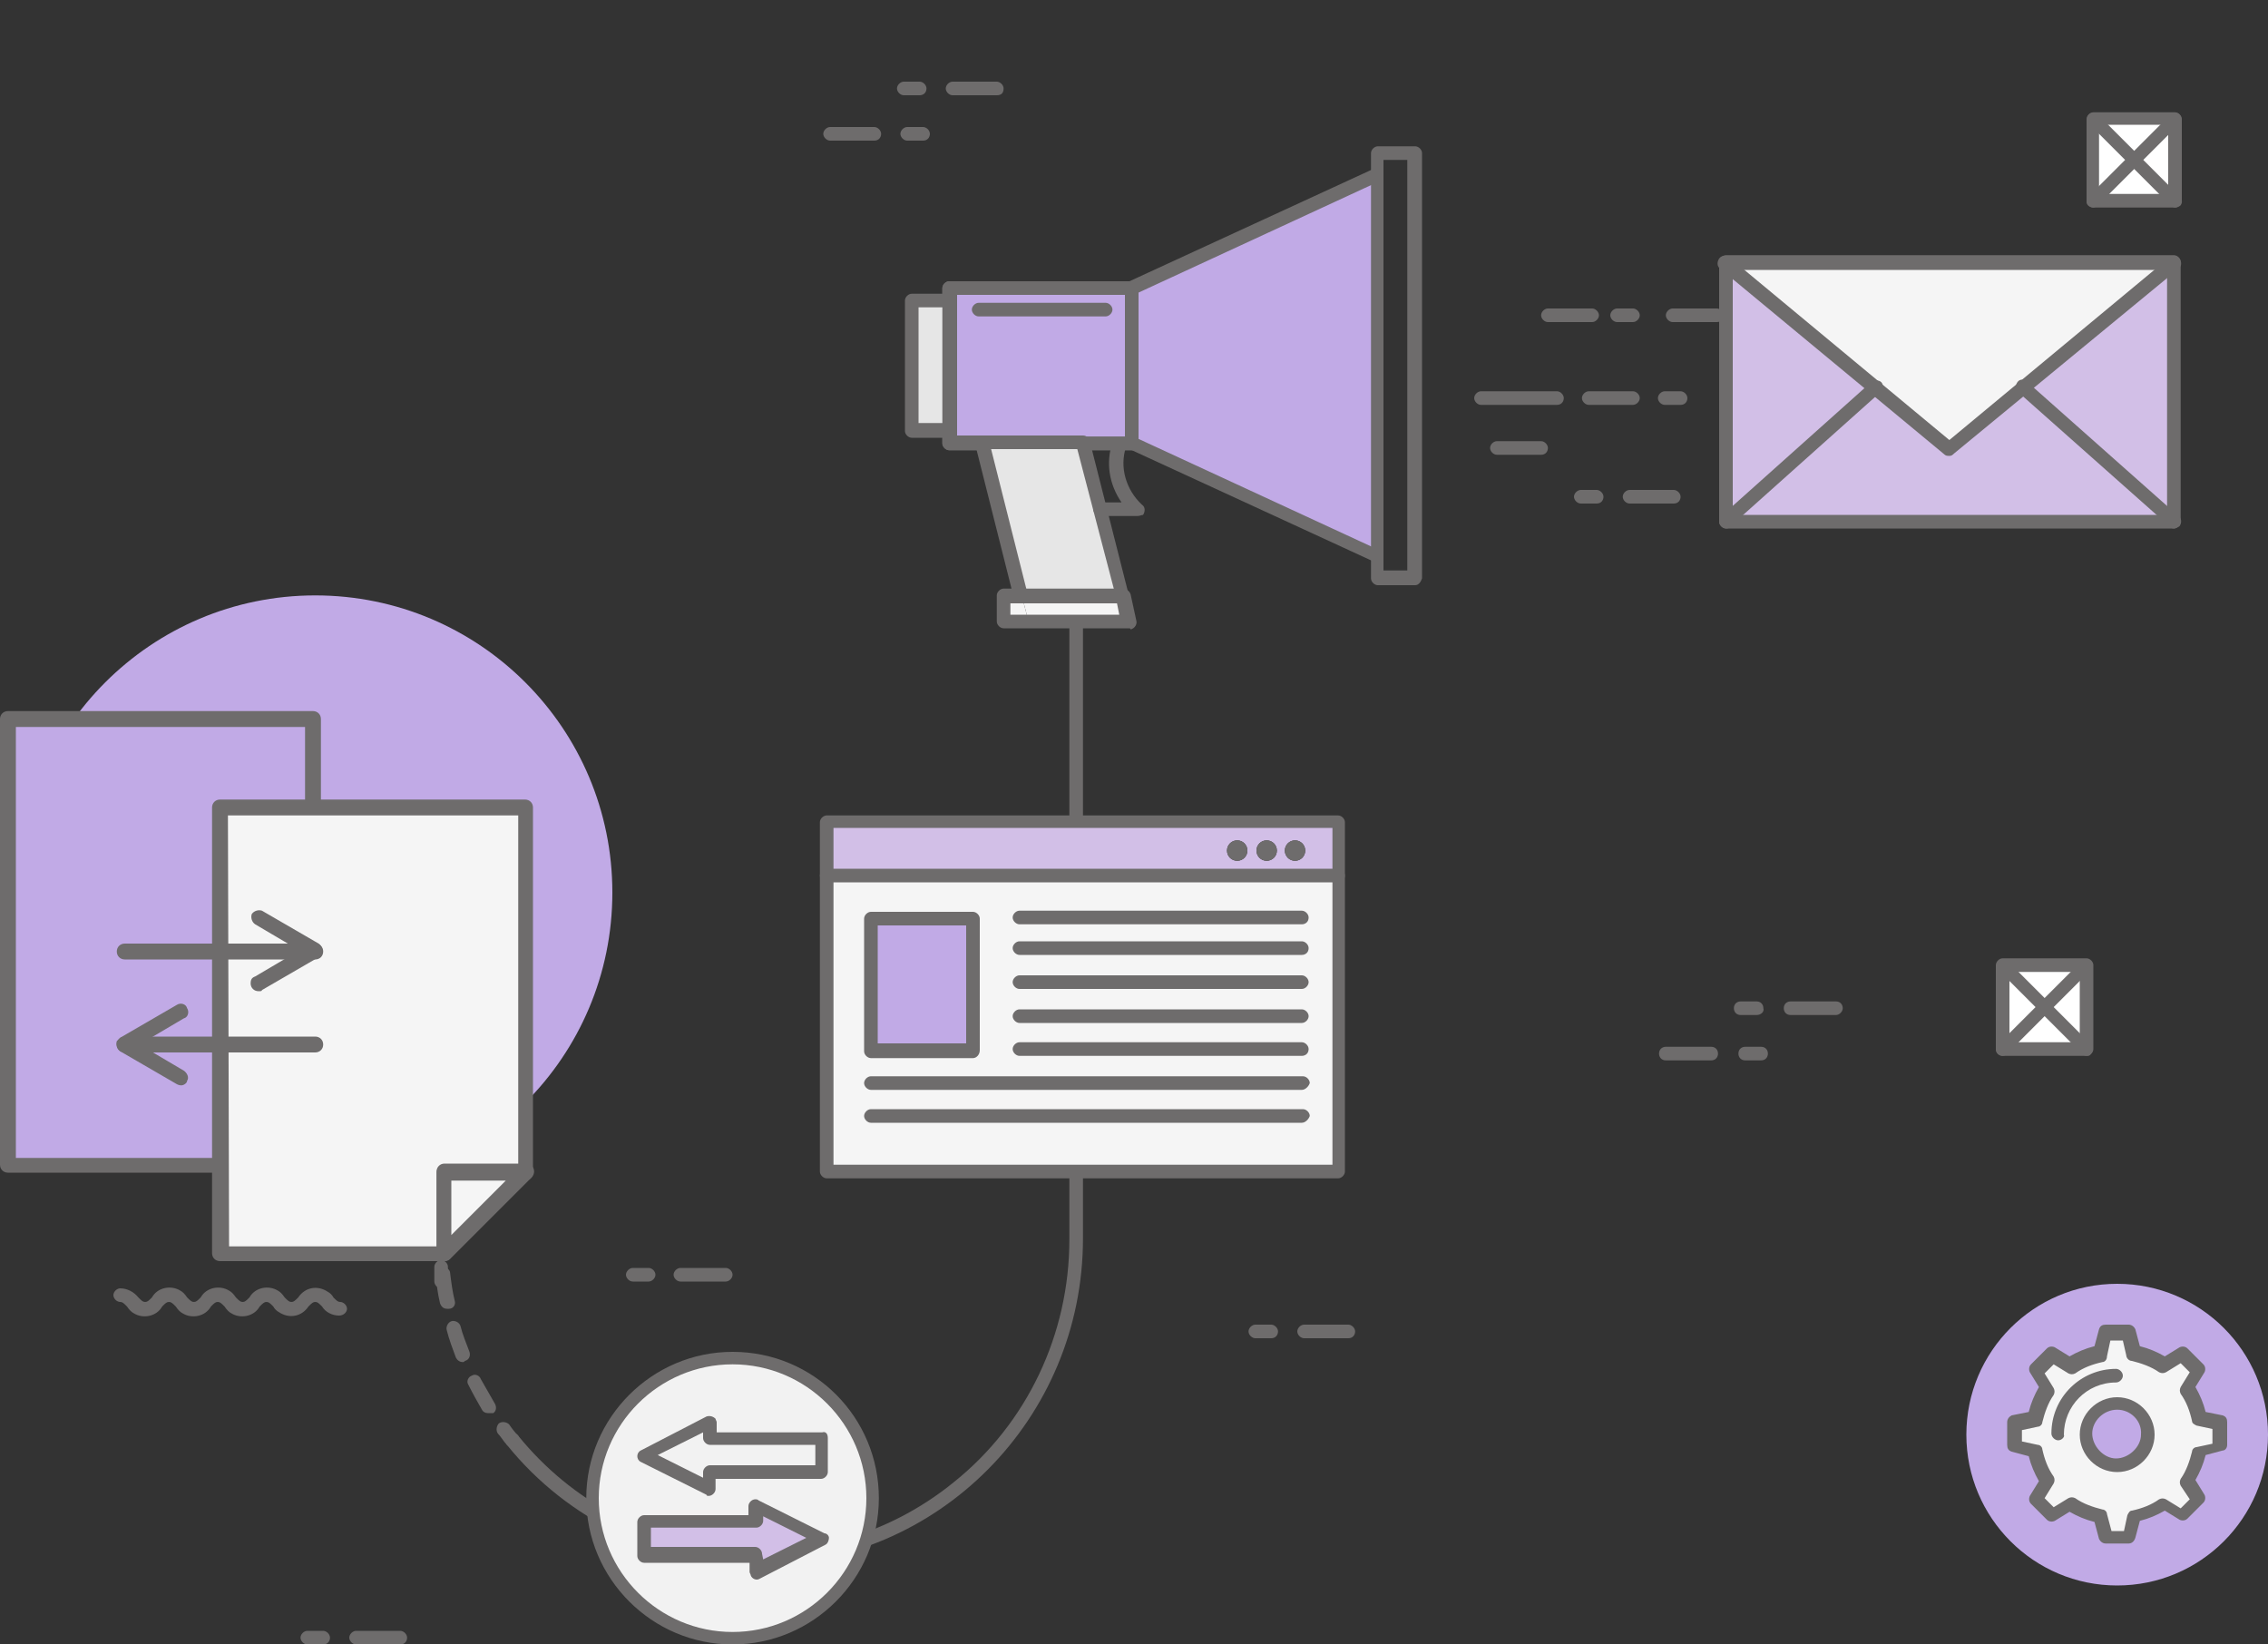 <?xml version="1.0" encoding="utf-8"?>
<!-- Generator: Adobe Illustrator 21.0.0, SVG Export Plug-In . SVG Version: 6.00 Build 0)  -->
<svg version="1.1" id="Слой_1" xmlns="http://www.w3.org/2000/svg" xmlns:xlink="http://www.w3.org/1999/xlink" x="0px" y="0px"
	 viewBox="0 0 200 145" style="enable-background:new 0 0 200 145;" xml:space="preserve">
<rect x="0" y="0" width="200" height="145" fill="#333333" stroke="none"/>
<style type="text/css">
	.st0{fill:#6E6C6C;}
	.st1{fill:#F5F5F5;}
	.st2{fill:#D2BFE7;}
	.st3{fill:#C1AAE6;}
	.st4{fill:#F2F2F2;}
	.st5{fill:#E6E6E6;}
	.st6{fill:#FFFFFF;}
	.st7{fill:none;}
</style>
<title>methods_icons</title>
<path class="st0" d="M45.2,127.6c-0.2,0-0.4-0.1-0.5-0.2c-0.3-0.3-0.5-0.7-0.8-1c-0.2-0.3-0.1-0.7,0.1-0.9c0.3-0.2,0.7-0.1,0.9,0.1
	l0,0c0.2,0.3,0.5,0.7,0.8,1c0.2,0.3,0.1,0.7-0.1,0.9C45.4,127.6,45.3,127.6,45.2,127.6L45.2,127.6z"/>
<path class="st0" d="M43,124.6c-0.2,0-0.4-0.1-0.5-0.3c-0.4-0.7-0.8-1.4-1.2-2.2c-0.2-0.3,0-0.7,0.3-0.8c0.3-0.2,0.7,0,0.8,0.3l0,0
	c0.4,0.7,0.8,1.4,1.2,2.1c0.2,0.3,0.2,0.7-0.1,0.9C43.3,124.6,43.2,124.6,43,124.6L43,124.6z M40.8,120.1c-0.3,0-0.5-0.2-0.6-0.4
	c-0.3-0.8-0.6-1.6-0.8-2.4c-0.1-0.3,0.1-0.7,0.4-0.8c0.3-0.1,0.7,0.1,0.8,0.4c0.2,0.8,0.5,1.5,0.8,2.3c0.1,0.3,0,0.7-0.4,0.8
	C40.9,120.1,40.9,120.1,40.8,120.1L40.8,120.1z M39.4,115.4c-0.3,0-0.5-0.2-0.6-0.5c-0.2-0.8-0.3-1.7-0.4-2.5c0-0.3,0.2-0.7,0.6-0.7
	c0.3,0,0.7,0.2,0.7,0.6c0.1,0.8,0.2,1.6,0.4,2.4c0.1,0.3-0.1,0.7-0.5,0.7c0,0,0,0,0,0L39.4,115.4z M38.8,110.5
	c-0.3,0-0.6-0.3-0.6-0.6c0-0.2,0-0.5,0-0.7v-1.8c0-0.3,0.3-0.6,0.6-0.6s0.6,0.3,0.6,0.6l0,0v1.8c0,0.2,0,0.4,0,0.7
	C39.5,110.2,39.2,110.5,38.8,110.5L38.8,110.5z M38.8,105.6c-0.3,0-0.6-0.3-0.6-0.6l0,0v-2.5c0-0.3,0.3-0.6,0.6-0.6s0.6,0.3,0.6,0.6
	l0,0v2.5C39.4,105.3,39.2,105.6,38.8,105.6L38.8,105.6z M38.8,100.6c-0.3,0-0.6-0.3-0.6-0.6l0,0v-2.5c0-0.3,0.3-0.6,0.6-0.6
	s0.6,0.3,0.6,0.6v2.5C39.5,100.3,39.2,100.6,38.8,100.6C38.9,100.6,38.9,100.6,38.8,100.6L38.8,100.6z M38.8,95.7
	c-0.3,0-0.6-0.3-0.6-0.6l0,0v-2.5c0-0.3,0.3-0.6,0.6-0.6s0.6,0.3,0.6,0.6v2.5C39.5,95.4,39.2,95.7,38.8,95.7L38.8,95.7z M38.8,90.7
	c-0.3,0-0.6-0.3-0.6-0.6l0,0v-2.5c0-0.3,0.3-0.6,0.6-0.6s0.6,0.3,0.6,0.6v2.5C39.5,90.5,39.2,90.7,38.8,90.7L38.8,90.7z M38.8,85.8
	c-0.3,0-0.6-0.3-0.6-0.6l0,0v-2.5c0-0.3,0.3-0.6,0.6-0.6s0.6,0.3,0.6,0.6v2.5C39.5,85.5,39.2,85.8,38.8,85.8L38.8,85.8z M38.8,80.9
	c-0.3,0-0.6-0.3-0.6-0.6l0,0v-2.5c0-0.3,0.3-0.6,0.6-0.6s0.6,0.3,0.6,0.6v2.5C39.5,80.6,39.2,80.9,38.8,80.9L38.8,80.9z M38.8,75.9
	c-0.3,0-0.6-0.3-0.6-0.6l0,0v-2.5c0-0.3,0.3-0.6,0.6-0.6s0.6,0.3,0.6,0.6v2.5C39.5,75.7,39.2,75.9,38.8,75.9L38.8,75.9z M38.8,71
	c-0.3,0-0.6-0.3-0.6-0.6l0,0v-2.5c0-0.3,0.3-0.6,0.6-0.6s0.6,0.3,0.6,0.6v2.5C39.5,70.7,39.2,71,38.8,71L38.8,71z M38.8,66
	c-0.3,0-0.6-0.3-0.6-0.6l0,0V63c0-0.3,0.3-0.6,0.6-0.6s0.6,0.3,0.6,0.6v2.5C39.5,65.8,39.2,66,38.8,66L38.8,66z"/>
<path class="st0" d="M66.9,138c-8.6,0-16.8-3.9-22.2-10.6c-0.2-0.3-0.2-0.7,0.1-0.9c0.3-0.2,0.7-0.2,0.9,0.1
	c9.5,11.7,26.7,13.6,38.4,4.1c6.5-5.2,10.2-13.1,10.2-21.4V50.5c0-0.3,0.3-0.6,0.6-0.6s0.6,0.3,0.6,0.6v58.7
	C95.5,125.1,82.7,138,66.9,138C66.9,138,66.9,138,66.9,138z"/>
<path class="st1" d="M118,77.3v26H72.9v-26H118z M85.8,92.6V81h-9v11.6H85.8z"/>
<path class="st2" d="M118,72.5v4.8H72.9v-4.8H118z M115.1,75c0-0.5-0.4-0.9-0.9-0.9c-0.5,0-0.9,0.4-0.9,0.9c0,0.5,0.4,0.9,0.9,0.9
	l0,0C114.7,75.9,115.1,75.5,115.1,75z M112.6,75c0-0.5-0.4-0.9-0.9-0.9c-0.5,0-0.9,0.4-0.9,0.9c0,0.5,0.4,0.9,0.9,0.9l0,0
	C112.2,75.9,112.6,75.5,112.6,75C112.6,75,112.6,75,112.6,75z M110,75c0-0.5-0.4-0.9-0.9-0.9c-0.5,0-0.9,0.4-0.9,0.9
	c0,0.5,0.4,0.9,0.9,0.9l0,0C109.6,75.9,110,75.5,110,75z"/>
<circle class="st0" cx="114.2" cy="75" r="0.9"/>
<circle class="st0" cx="111.7" cy="75" r="0.9"/>
<circle class="st0" cx="109.1" cy="75" r="0.9"/>
<rect x="76.8" y="81" class="st3" width="9" height="11.7"/>
<path class="st0" d="M118,103.9H72.9c-0.3,0-0.6-0.3-0.6-0.6V72.5c0-0.3,0.3-0.6,0.6-0.6H118c0.3,0,0.6,0.3,0.6,0.6v30.8
	C118.6,103.6,118.3,103.9,118,103.9z M73.5,102.7h44V73h-44V102.7z"/>
<path class="st0" d="M118,77.8H72.9c-0.3,0-0.6-0.3-0.6-0.6c0-0.3,0.3-0.6,0.6-0.6H118c0.3,0,0.6,0.3,0.6,0.6
	C118.6,77.6,118.3,77.8,118,77.8z"/>
<path class="st0" d="M85.8,93.3h-9c-0.3,0-0.6-0.3-0.6-0.6c0,0,0,0,0,0V81c0-0.3,0.3-0.6,0.6-0.6c0,0,0,0,0,0h9
	c0.3,0,0.6,0.3,0.6,0.6c0,0,0,0,0,0v11.6C86.4,93,86.1,93.3,85.8,93.3C85.8,93.3,85.8,93.3,85.8,93.3z M77.4,92h7.8V81.6h-7.8V92z"
	/>
<path class="st0" d="M114.8,81.5H89.9c-0.3,0-0.6-0.3-0.6-0.6c0-0.3,0.3-0.6,0.6-0.6h24.9c0.3,0,0.6,0.3,0.6,0.6
	C115.4,81.3,115.1,81.5,114.8,81.5z"/>
<path class="st0" d="M114.8,84.2H89.9c-0.3,0-0.6-0.3-0.6-0.6c0-0.3,0.3-0.6,0.6-0.6h24.9c0.3,0,0.6,0.3,0.6,0.6
	C115.4,84,115.1,84.2,114.8,84.2z"/>
<path class="st0" d="M114.8,87.2H89.9c-0.3,0-0.6-0.3-0.6-0.6c0-0.3,0.3-0.6,0.6-0.6h24.9c0.3,0,0.6,0.3,0.6,0.6
	C115.4,86.9,115.1,87.2,114.8,87.2z"/>
<path class="st0" d="M114.8,90.2H89.9c-0.3,0-0.6-0.3-0.6-0.6c0-0.3,0.3-0.6,0.6-0.6h24.9c0.3,0,0.6,0.3,0.6,0.6
	C115.4,89.9,115.1,90.2,114.8,90.2z"/>
<path class="st0" d="M114.8,93.1H89.9c-0.3,0-0.6-0.3-0.6-0.6c0-0.3,0.3-0.6,0.6-0.6h24.9c0.3,0,0.6,0.3,0.6,0.6
	C115.4,92.9,115.1,93.1,114.8,93.1z"/>
<path class="st0" d="M114.8,96.1H76.8c-0.3,0-0.6-0.3-0.6-0.6c0-0.3,0.3-0.6,0.6-0.6h38.1c0.3,0,0.6,0.3,0.6,0.6
	C115.4,95.8,115.1,96.1,114.8,96.1z"/>
<path class="st0" d="M114.8,99H76.8c-0.3,0-0.6-0.3-0.6-0.6c0-0.3,0.3-0.6,0.6-0.6h38.1c0.3,0,0.6,0.3,0.6,0.6
	C115.4,98.7,115.1,99,114.8,99z"/>
<g>
	<circle class="st4" cx="64.6" cy="132.1" r="12.3"/>
	<path class="st0" d="M77.5,132.1c0,7.1-5.8,12.9-12.9,12.9c-7.1,0-12.9-5.8-12.9-12.9c0-7.1,5.8-12.9,12.9-12.9c0,0,0,0,0,0
		C71.8,119.2,77.5,125,77.5,132.1z M52.8,132.1c0,6.5,5.3,11.8,11.8,11.8c6.5,0,11.8-5.3,11.8-11.8c0-6.5-5.3-11.8-11.8-11.8
		C58.1,120.3,52.8,125.6,52.8,132.1z"/>
	<polygon class="st2" points="66.7,138.6 72.4,135.6 66.7,132.7 66.7,134.2 56.8,134.2 56.8,137.1 66.7,137.1 	"/>
	<path class="st0" d="M73.1,135.6c0,0.2-0.1,0.5-0.3,0.6l-5.8,3c-0.3,0.2-0.7,0-0.8-0.3c0-0.1-0.1-0.2-0.1-0.3v-0.8h-9.3
		c-0.3,0-0.6-0.3-0.6-0.6l0,0v-3c0-0.3,0.3-0.6,0.6-0.6l0,0h9.2v-0.8c0-0.3,0.3-0.6,0.6-0.6c0.1,0,0.2,0,0.3,0.1l5.8,2.9
		C72.9,135.2,73.1,135.4,73.1,135.6L73.1,135.6z M67.3,137.5l3.8-1.9l-3.8-1.9v0.4c0,0.3-0.3,0.6-0.6,0.6l0,0h-9.3v1.7h9.2
		c0.3,0,0.6,0.3,0.6,0.6l0,0L67.3,137.5z"/>
	<path class="st0" d="M73,126.8v3c0,0.3-0.3,0.6-0.6,0.6h-9.3v0.9c0,0.3-0.3,0.6-0.6,0.6c-0.1,0-0.2,0-0.2-0.1l-5.8-2.9
		c-0.2-0.1-0.3-0.3-0.3-0.5l0,0c0-0.2,0.1-0.4,0.3-0.5l5.8-3c0.3-0.1,0.6,0,0.8,0.2c0,0.1,0.1,0.2,0.1,0.3v0.9h9.3
		C72.8,126.2,73,126.4,73,126.8C73,126.8,73,126.8,73,126.8z M71.9,129.2v-1.8h-9.3c-0.3,0-0.6-0.3-0.6-0.6v-0.5l-4,2l4,2v-0.5
		c0-0.3,0.3-0.6,0.6-0.6L71.9,129.2z"/>
</g>
<polygon class="st3" points="121.4,15.5 121.4,49 99.9,39.1 99.9,25.4 "/>
<polygon class="st3" points="83.7,25.4 99.9,25.4 99.9,39.1 98.7,39.1 95.5,39.1 86.6,39.1 83.7,39.1 83.7,37.9 83.7,26.5 "/>
<path class="st0" d="M99.9,39.7H83.7c-0.3,0-0.6-0.3-0.6-0.6l0,0V25.4c0-0.3,0.3-0.6,0.6-0.6l0,0h16.1c0.3,0,0.6,0.3,0.6,0.6
	c0,0,0,0,0,0v13.7C100.5,39.4,100.2,39.7,99.9,39.7C99.9,39.7,99.9,39.7,99.9,39.7z M84.4,38.5h14.9V26H84.4L84.4,38.5z"/>
<polygon class="st2" points="99,52.5 99.6,54.8 99,52.5 "/>
<polygon class="st1" points="99,52.5 99.6,54.8 90.7,54.8 90.1,52.5 "/>
<polygon class="st5" points="97,44.8 99,52.5 90.1,52.5 88.6,46.9 86.6,39.1 95.5,39.1 "/>
<polygon class="st1" points="90.1,52.5 90.7,54.8 88.5,54.8 88.5,52.5 "/>
<rect x="80.4" y="26.5" class="st5" width="3.3" height="11.4"/>
<path class="st0" d="M83.7,27.1c-0.3,0-0.6-0.3-0.6-0.6c0,0,0,0,0,0v-1.1c0-0.3,0.3-0.6,0.6-0.6l0,0h16.1c0.3,0,0.6,0.3,0.6,0.6
	s-0.3,0.6-0.6,0.6H84.4v0.5C84.4,26.9,84.1,27.2,83.7,27.1C83.7,27.2,83.7,27.2,83.7,27.1z"/>
<path class="st0" d="M86.6,39.7h-2.9c-0.3,0-0.6-0.3-0.6-0.6l0,0v-1.2c0-0.3,0.3-0.6,0.6-0.6s0.6,0.3,0.6,0.6v0.5h2.2
	c0.3,0,0.6,0.3,0.6,0.6S87,39.7,86.6,39.7z"/>
<path class="st0" d="M99.9,39.7h-4.3c-0.3,0-0.6-0.3-0.6-0.6s0.3-0.6,0.6-0.6h4.3c0.3,0,0.6,0.3,0.6,0.6S100.2,39.7,99.9,39.7z"/>
<path class="st0" d="M121.4,49.6c-0.1,0-0.2,0-0.3-0.1l-21.5-9.9c-0.2-0.1-0.4-0.3-0.4-0.6V25.4c0-0.2,0.1-0.5,0.4-0.6l21.5-9.9
	c0.3-0.1,0.7,0,0.8,0.3s0,0.7-0.3,0.8l-21.2,9.8v12.9l21.2,9.8c0.3,0.1,0.5,0.5,0.3,0.8C121.9,49.5,121.7,49.6,121.4,49.6
	L121.4,49.6z"/>
<path class="st0" d="M83.7,38.6h-3.3c-0.3,0-0.6-0.3-0.6-0.6l0,0V26.5c0-0.3,0.3-0.6,0.6-0.6l0,0h3.3c0.3,0,0.6,0.3,0.6,0.6
	c0,0,0,0,0,0v11.4C84.4,38.3,84.1,38.6,83.7,38.6C83.7,38.6,83.7,38.6,83.7,38.6z M81,37.3h2.1V27.1H81V37.3z"/>
<path class="st0" d="M124.8,51.6h-3.3c-0.3,0-0.6-0.3-0.6-0.6l0,0V13.5c0-0.3,0.3-0.6,0.6-0.6l0,0h3.3c0.3,0,0.6,0.3,0.6,0.6
	c0,0,0,0,0,0V51C125.3,51.3,125.1,51.6,124.8,51.6z M122,50.3h2.1V14.1H122V50.3z"/>
<path class="st0" d="M99,53.1c-0.3,0-0.5-0.2-0.6-0.5l-3.4-13h-7.6l3.2,12.7c0.1,0.3-0.1,0.7-0.4,0.8c-0.3,0.1-0.7-0.1-0.8-0.4
	L86,39.2c-0.1-0.3,0.1-0.7,0.5-0.8c0,0,0.1,0,0.1,0h8.9c0.3,0,0.5,0.2,0.6,0.5l3.4,13.4c0.1,0.3-0.1,0.7-0.4,0.8c0,0,0,0,0,0
	L99,53.1z"/>
<path class="st0" d="M100.3,45.5H97c-0.3,0-0.6-0.3-0.6-0.6s0.3-0.6,0.6-0.6h1.9c-1.1-1.6-1.4-3.5-0.8-5.3c0.1-0.3,0.4-0.5,0.8-0.4
	c0.3,0.1,0.5,0.4,0.4,0.8c-0.6,1.8,0,3.8,1.4,5.1c0.3,0.2,0.3,0.6,0.1,0.9C100.7,45.4,100.5,45.5,100.3,45.5L100.3,45.5z"/>
<path class="st0" d="M99.6,55.4H88.5c-0.3,0-0.6-0.3-0.6-0.6l0,0v-2.3c0-0.3,0.3-0.6,0.6-0.6l0,0H99c0.3,0,0.6,0.2,0.7,0.5l0.5,2.3
	c0.1,0.3-0.1,0.7-0.5,0.8C99.7,55.4,99.6,55.4,99.6,55.4L99.6,55.4z M89.1,54.2h9.6l-0.2-1h-9.4V54.2z"/>
<path class="st0" d="M97.5,27.9H86.3c-0.3,0-0.6-0.3-0.6-0.6s0.3-0.6,0.6-0.6h11.2c0.3,0,0.6,0.3,0.6,0.6S97.8,27.9,97.5,27.9z"/>
<path class="st0" d="M112.1,118h-1.4c-0.3,0-0.6-0.3-0.6-0.6s0.3-0.6,0.6-0.6h1.4c0.3,0,0.6,0.3,0.6,0.6S112.5,118,112.1,118z"/>
<path class="st0" d="M118.9,118H115c-0.3,0-0.6-0.3-0.6-0.6s0.3-0.6,0.6-0.6h3.9c0.3,0,0.6,0.3,0.6,0.6S119.3,118,118.9,118
	L118.9,118z"/>
<path class="st0" d="M81.4,12.4H80c-0.3,0-0.6-0.3-0.6-0.6s0.3-0.6,0.6-0.6h1.4c0.3,0,0.6,0.3,0.6,0.6S81.8,12.4,81.4,12.4
	L81.4,12.4z"/>
<path class="st0" d="M77.1,12.4h-3.9c-0.3,0-0.6-0.3-0.6-0.6s0.3-0.6,0.6-0.6h3.9c0.3,0,0.6,0.3,0.6,0.6S77.5,12.4,77.1,12.4z"/>
<path class="st0" d="M81.1,8.4h-1.4c-0.3,0-0.6-0.3-0.6-0.6c0-0.3,0.3-0.6,0.6-0.6h1.4c0.3,0,0.6,0.3,0.6,0.6
	C81.7,8.2,81.4,8.4,81.1,8.4L81.1,8.4z"/>
<path class="st0" d="M87.9,8.4H84c-0.3,0-0.6-0.3-0.6-0.6c0-0.3,0.3-0.6,0.6-0.6h3.9c0.3,0,0.6,0.3,0.6,0.6
	C88.5,8.2,88.3,8.4,87.9,8.4L87.9,8.4z"/>
<path class="st0" d="M57.2,113h-1.4c-0.3,0-0.6-0.3-0.6-0.6s0.3-0.6,0.6-0.6h1.4c0.3,0,0.6,0.3,0.6,0.6S57.5,113,57.2,113z"/>
<path class="st0" d="M64,113h-4c-0.3,0-0.6-0.3-0.6-0.6s0.3-0.6,0.6-0.6h4c0.3,0,0.6,0.3,0.6,0.6S64.3,113,64,113z"/>
<path class="st0" d="M28.5,145h-1.4c-0.3,0-0.6-0.3-0.6-0.6s0.3-0.6,0.6-0.6h1.4c0.3,0,0.6,0.3,0.6,0.6S28.9,145,28.5,145z"/>
<path class="st0" d="M35.3,145h-3.9c-0.3,0-0.6-0.3-0.6-0.6s0.3-0.6,0.6-0.6l0,0h3.9c0.3,0,0.6,0.3,0.6,0.6S35.7,145,35.3,145
	L35.3,145z"/>
<path class="st0" d="M144,28.4h-1.4c-0.3,0-0.6-0.3-0.6-0.6s0.3-0.6,0.6-0.6l0,0h1.4c0.3,0,0.6,0.3,0.6,0.6S144.3,28.4,144,28.4z"/>
<path class="st0" d="M140.4,28.4h-3.9c-0.3,0-0.6-0.3-0.6-0.6s0.3-0.6,0.6-0.6l0,0h3.9c0.3,0,0.6,0.3,0.6,0.6S140.7,28.4,140.4,28.4
	z"/>
<path class="st0" d="M151.4,28.4h-3.9c-0.3,0-0.6-0.3-0.6-0.6s0.3-0.6,0.6-0.6h3.9c0.3,0,0.6,0.3,0.6,0.6S151.8,28.4,151.4,28.4z"/>
<path class="st0" d="M148.2,35.7h-1.4c-0.3,0-0.6-0.3-0.6-0.6s0.3-0.6,0.6-0.6h1.4c0.3,0,0.6,0.3,0.6,0.6S148.6,35.7,148.2,35.7z"/>
<path class="st0" d="M137.3,35.7h-6.7c-0.3,0-0.6-0.3-0.6-0.6s0.3-0.6,0.6-0.6h6.7c0.3,0,0.6,0.3,0.6,0.6S137.7,35.7,137.3,35.7
	L137.3,35.7z"/>
<path class="st0" d="M144,35.7h-3.9c-0.3,0-0.6-0.3-0.6-0.6s0.3-0.6,0.6-0.6h3.9c0.3,0,0.6,0.3,0.6,0.6S144.3,35.7,144,35.7z"/>
<path class="st0" d="M140.8,44.4h-1.4c-0.3,0-0.6-0.3-0.6-0.6s0.3-0.6,0.6-0.6l0,0h1.4c0.3,0,0.6,0.3,0.6,0.6S141.2,44.4,140.8,44.4
	z"/>
<path class="st0" d="M147.6,44.4h-3.9c-0.3,0-0.6-0.3-0.6-0.6s0.3-0.6,0.6-0.6h3.9c0.3,0,0.6,0.3,0.6,0.6S148,44.4,147.6,44.4z"/>
<path class="st0" d="M135.9,40.1H132c-0.3,0-0.6-0.3-0.6-0.6s0.3-0.6,0.6-0.6h3.9c0.3,0,0.6,0.3,0.6,0.6S136.3,40.1,135.9,40.1
	L135.9,40.1z"/>
<polygon class="st2" points="191.7,23.1 191.7,46 178.4,34.2 "/>
<polygon class="st1" points="191.7,23.1 178.4,34.2 171.9,39.5 165.4,34.2 152.2,23.1 "/>
<polygon class="st2" points="191.7,46 152.2,46 165.4,34.2 171.9,39.5 178.4,34.2 "/>
<polygon class="st2" points="165.4,34.2 152.2,46 152.2,23.1 "/>
<path class="st0" d="M191.7,46.6h-39.5c-0.3,0-0.6-0.3-0.6-0.6V23.1c0-0.3,0.3-0.6,0.6-0.6h39.5c0.3,0,0.6,0.3,0.6,0.6V46
	C192.3,46.3,192,46.6,191.7,46.6z M152.8,45.4h38.3V23.8h-38.3L152.8,45.4z"/>
<path class="st0" d="M171.9,40.2c-0.1,0-0.3,0-0.4-0.1l-19.8-16.4c-0.3-0.2-0.3-0.6-0.1-0.9c0.2-0.3,0.6-0.3,0.9-0.1l19.4,16.1
	l19.4-16.1c0.3-0.2,0.7-0.2,0.9,0.1c0.2,0.3,0.2,0.7-0.1,0.9l0,0L172.3,40C172.2,40.1,172.1,40.2,171.9,40.2z"/>
<path class="st0" d="M152.2,46.6c-0.3,0-0.6-0.3-0.6-0.6c0-0.2,0.1-0.4,0.2-0.5L165,33.7c0.3-0.2,0.7-0.2,0.9,0s0.2,0.7-0.1,0.9l0,0
	l-13.2,11.8C152.5,46.6,152.3,46.6,152.2,46.6z"/>
<path class="st0" d="M191.7,46.6c-0.2,0-0.3-0.1-0.4-0.2L178,34.6c-0.3-0.2-0.3-0.6-0.1-0.9s0.6-0.3,0.9,0l0,0l13.3,11.8
	c0.3,0.2,0.3,0.6,0.1,0.9C192,46.5,191.9,46.6,191.7,46.6L191.7,46.6z"/>
<circle class="st3" cx="186.7" cy="126.5" r="13.3"/>
<path class="st1" d="M182.7,120.4c0.8-0.5,1.7-0.9,2.6-1.1l0,0l0.4-1.9h2l0.4,1.9l0,0c0.9,0.2,1.8,0.6,2.6,1.1l1.6-1l1.4,1.4l-1,1.6
	c0.5,0.8,0.9,1.7,1.1,2.6l1.9,0.4v2l-1.9,0.4c-0.2,0.9-0.6,1.8-1.1,2.6l1,1.6l-1.4,1.4l-1.6-1c-0.8,0.5-1.7,0.9-2.6,1.1l-0.4,1.9h-2
	l-0.4-1.9c-0.9-0.2-1.8-0.6-2.6-1.1l-1.6,1l-1.4-1.4l1-1.6c-0.5-0.8-0.9-1.7-1.1-2.6l-1.9-0.4v-2l1.9-0.4c0.2-0.9,0.6-1.8,1.1-2.6
	l-1-1.6l1.4-1.4L182.7,120.4z M189.4,126.5c0-1.5-1.2-2.7-2.7-2.7c-1.5,0-2.7,1.2-2.7,2.7c0,1.5,1.2,2.7,2.7,2.7
	S189.4,128,189.4,126.5L189.4,126.5z"/>
<path class="st0" d="M182.7,121c-0.3,0-0.6-0.3-0.5-0.6c0-0.3,0.3-0.6,0.6-0.5c0.3,0,0.5,0.2,0.5,0.5C183.2,120.7,183,121,182.7,121
	L182.7,121z"/>
<path class="st0" d="M187.7,136.1h-2c-0.3,0-0.5-0.2-0.6-0.4l-0.4-1.5c-0.8-0.2-1.5-0.5-2.2-0.9l-1.3,0.8c-0.2,0.1-0.5,0.1-0.7-0.1
	l-1.4-1.4c-0.2-0.2-0.2-0.5-0.1-0.7l0.8-1.3c-0.4-0.7-0.7-1.4-0.9-2.2l-1.5-0.4c-0.3-0.1-0.4-0.3-0.4-0.6v-2c0-0.3,0.2-0.5,0.4-0.6
	l1.5-0.3c0.2-0.8,0.5-1.5,0.9-2.2l-0.8-1.3c-0.1-0.2-0.1-0.5,0.1-0.7l1.4-1.4c0.2-0.2,0.5-0.2,0.7-0.1l1.3,0.8
	c0.7-0.4,1.4-0.7,2.2-0.9l0.4-1.5c0.1-0.3,0.3-0.4,0.6-0.4h2c0.3,0,0.5,0.2,0.6,0.4l0.4,1.5c0.8,0.2,1.5,0.5,2.2,0.9l1.3-0.8
	c0.2-0.1,0.5-0.1,0.7,0.1l1.4,1.4c0.2,0.2,0.2,0.5,0.1,0.7l-0.8,1.3c0.4,0.7,0.7,1.4,0.9,2.2l1.5,0.3c0.3,0.1,0.4,0.3,0.4,0.6v2
	c0,0.3-0.2,0.5-0.4,0.5l-1.5,0.4c-0.2,0.8-0.5,1.5-0.9,2.2l0.8,1.3c0.1,0.2,0.1,0.5-0.1,0.7l-1.4,1.4c-0.2,0.2-0.5,0.2-0.7,0.1
	l-1.3-0.8c-0.7,0.4-1.4,0.7-2.2,0.9l-0.4,1.5C188.2,135.9,188,136.1,187.7,136.1z M186.2,135h1.1l0.3-1.4c0.1-0.2,0.2-0.4,0.4-0.4
	c0.9-0.2,1.7-0.5,2.4-1c0.2-0.1,0.4-0.1,0.6,0l1.3,0.8l0.8-0.8l-0.8-1.2c-0.1-0.2-0.1-0.4,0-0.6c0.5-0.7,0.8-1.6,1-2.4
	c0-0.2,0.2-0.4,0.4-0.4l1.4-0.3V126l-1.4-0.3c-0.2-0.1-0.4-0.2-0.4-0.4c-0.2-0.9-0.5-1.7-1-2.4c-0.1-0.2-0.1-0.4,0-0.6l0.8-1.3
	l-0.8-0.8l-1.3,0.8c-0.2,0.1-0.4,0.1-0.6,0c-0.7-0.5-1.6-0.8-2.4-1c-0.3,0-0.5-0.3-0.5-0.5l-0.3-1.3h-1.1l-0.3,1.4
	c0,0.3-0.2,0.5-0.4,0.5c-0.9,0.2-1.7,0.5-2.4,1c-0.2,0.1-0.4,0.1-0.6,0l-1.3-0.8l-0.8,0.8l0.8,1.3c0.1,0.2,0.1,0.4,0,0.6
	c-0.5,0.7-0.8,1.6-1,2.4c0,0.2-0.2,0.4-0.4,0.4l-1.4,0.3v1l1.4,0.3c0.2,0,0.4,0.2,0.4,0.4c0.2,0.9,0.5,1.7,1,2.4
	c0.1,0.2,0.1,0.4,0,0.6l-0.8,1.3l0.8,0.8l1.3-0.8c0.2-0.1,0.4-0.1,0.6,0c0.7,0.5,1.6,0.8,2.4,1c0.2,0,0.4,0.2,0.4,0.4L186.2,135z"/>
<path class="st0" d="M186.7,129.8c-1.8,0-3.3-1.5-3.3-3.3c0-1.8,1.5-3.3,3.3-3.3c1.8,0,3.3,1.5,3.3,3.3
	C190,128.3,188.5,129.8,186.7,129.8z M186.7,124.3c-1.2,0-2.2,1-2.2,2.1s1,2.2,2.1,2.2s2.2-1,2.2-2.1c0,0,0,0,0,0
	C188.9,125.3,187.9,124.3,186.7,124.3C186.7,124.3,186.7,124.3,186.7,124.3L186.7,124.3z"/>
<path class="st0" d="M181.5,127c-0.3,0-0.6-0.3-0.6-0.6c0-3.2,2.6-5.7,5.7-5.7c0.3,0,0.6,0.3,0.6,0.6c0,0.3-0.3,0.6-0.6,0.6
	c-2.6,0-4.6,2.1-4.6,4.6C182.1,126.7,181.8,127,181.5,127L181.5,127z"/>
<rect x="184.6" y="10.5" class="st6" width="7.2" height="7.2"/>
<path class="st0" d="M191.8,18.3h-7.2c-0.3,0-0.6-0.3-0.6-0.6v-7.2c0-0.3,0.3-0.6,0.6-0.6h7.2c0.3,0,0.6,0.3,0.6,0.6v7.2
	C192.3,18,192.1,18.3,191.8,18.3z M185.1,17.1h6.1V11h-6.1V17.1z"/>
<line class="st7" x1="184.6" y1="10.5" x2="191.8" y2="17.7"/>
<path class="st0" d="M191.8,18.3c-0.1,0-0.3-0.1-0.4-0.2l-7.2-7.2c-0.2-0.2-0.2-0.6,0-0.8c0.2-0.2,0.6-0.2,0.8,0l7.2,7.2
	c0.2,0.2,0.3,0.5,0.1,0.8C192.2,18.2,192,18.3,191.8,18.3L191.8,18.3z"/>
<line class="st7" x1="184.6" y1="17.7" x2="191.8" y2="10.5"/>
<path class="st0" d="M184.6,18.3c-0.3,0-0.6-0.2-0.6-0.5c0-0.2,0.1-0.4,0.2-0.5l7.2-7.2c0.2-0.2,0.6-0.2,0.8,0
	c0.2,0.2,0.2,0.6,0,0.8l0,0l-7.2,7.2C184.9,18.2,184.7,18.3,184.6,18.3z"/>
<path class="st0" d="M155.3,93.5h-1.4c-0.4,0-0.6-0.3-0.6-0.6c0-0.4,0.3-0.6,0.6-0.6c0,0,0,0,0,0h1.4c0.4,0,0.6,0.3,0.6,0.6
	C155.9,93.2,155.7,93.5,155.3,93.5C155.3,93.5,155.3,93.5,155.3,93.5z"/>
<path class="st0" d="M150.9,93.5h-4c-0.4,0-0.6-0.3-0.6-0.6c0-0.4,0.3-0.6,0.6-0.6c0,0,0,0,0,0h4c0.4,0,0.6,0.3,0.6,0.6
	C151.5,93.2,151.3,93.5,150.9,93.5C150.9,93.5,150.9,93.5,150.9,93.5z"/>
<path class="st0" d="M154.9,89.5h-1.4c-0.4,0-0.6-0.3-0.6-0.6c0-0.4,0.3-0.6,0.6-0.6c0,0,0,0,0,0h1.4c0.4,0,0.6,0.3,0.6,0.6
	C155.6,89.2,155.3,89.5,154.9,89.5C154.9,89.5,154.9,89.5,154.9,89.5z"/>
<path class="st0" d="M161.9,89.5h-4c-0.4,0-0.6-0.3-0.6-0.6c0-0.4,0.3-0.6,0.6-0.6h4c0.4,0,0.6,0.3,0.6,0.6
	C162.5,89.2,162.2,89.5,161.9,89.5z"/>
<rect x="176.6" y="85.1" class="st6" width="7.4" height="7.4"/>
<path class="st0" d="M184,93.1h-7.4c-0.3,0-0.6-0.3-0.6-0.6l0,0v-7.4c0-0.3,0.3-0.6,0.6-0.6l0,0h7.4c0.3,0,0.6,0.3,0.6,0.6l0,0v7.4
	C184.6,92.8,184.3,93.1,184,93.1z M177.2,91.9h6.2v-6.2h-6.2V91.9z"/>
<line class="st7" x1="176.6" y1="85.1" x2="184" y2="92.5"/>
<path class="st0" d="M184,93.1c-0.2,0-0.3-0.1-0.4-0.2l-7.4-7.4c-0.2-0.3-0.1-0.6,0.1-0.8c0.2-0.1,0.5-0.1,0.7,0l7.4,7.4
	c0.2,0.2,0.2,0.6,0,0.8C184.3,93.1,184.2,93.1,184,93.1L184,93.1z"/>
<line class="st7" x1="176.6" y1="92.5" x2="184" y2="85.1"/>
<path class="st0" d="M176.6,93.1c-0.3,0-0.6-0.2-0.6-0.6c0-0.2,0.1-0.3,0.2-0.4l7.4-7.4c0.3-0.2,0.6-0.1,0.8,0.1
	c0.1,0.2,0.1,0.5,0,0.7l-7.4,7.4C176.9,93,176.8,93.1,176.6,93.1z"/>
<circle class="st3" cx="27.8" cy="78.7" r="26.2"/>
<rect x="0.7" y="63.4" class="st3" width="26.9" height="39.4"/>
<path class="st0" d="M27.6,103.4H0.7c-0.4,0-0.7-0.3-0.7-0.7V63.4c0-0.4,0.3-0.7,0.7-0.7h26.9c0.4,0,0.7,0.3,0.7,0.7l0,0v39.4
	C28.3,103.1,28,103.4,27.6,103.4z M1.4,102.1h25.5v-38H1.4V102.1z"/>
<polygon class="st1" points="19.4,71.2 19.4,110.6 39.2,110.6 39.2,103.4 46.3,103.4 46.3,71.2 "/>
<path class="st0" d="M39.2,111.2H19.4c-0.4,0-0.7-0.3-0.7-0.7V71.2c0-0.4,0.3-0.7,0.7-0.7c0,0,0,0,0,0h26.9c0.4,0,0.7,0.3,0.7,0.7
	v32.2c0,0.4-0.3,0.7-0.7,0.7h-6.5v6.5C39.9,110.9,39.5,111.2,39.2,111.2C39.2,111.2,39.2,111.2,39.2,111.2z M20.2,109.9h18.3v-6.5
	c0-0.4,0.3-0.7,0.7-0.7h6.5V71.9H20.1L20.2,109.9z"/>
<polygon class="st1" points="46.3,103.4 39.2,110.6 39.2,103.4 "/>
<path class="st0" d="M39.2,111.2c-0.4,0-0.7-0.3-0.7-0.7v-7.2c0-0.4,0.3-0.7,0.7-0.7h7.2c0.4,0,0.7,0.3,0.7,0.7
	c0,0.2-0.1,0.4-0.2,0.5l-7.2,7.2C39.5,111.2,39.3,111.2,39.2,111.2z M39.8,104.1v4.8l4.8-4.8H39.8z"/>
<path class="st0" d="M27.8,84.6H11c-0.4,0-0.7-0.3-0.7-0.7c0-0.4,0.3-0.7,0.7-0.7h16.8c0.4,0,0.7,0.3,0.7,0.7
	C28.5,84.3,28.2,84.6,27.8,84.6z"/>
<path class="st0" d="M22.8,87.4c-0.4,0-0.7-0.3-0.7-0.7c0-0.3,0.1-0.5,0.4-0.6l3.9-2.3l-3.9-2.3c-0.3-0.2-0.4-0.6-0.3-0.9
	c0.2-0.3,0.6-0.4,0.9-0.3l5,2.9c0.3,0.2,0.4,0.6,0.3,0.9c-0.1,0.1-0.2,0.2-0.3,0.3l-5,2.9C23.1,87.4,23,87.4,22.8,87.4z"/>
<path class="st0" d="M27.8,92.8H11c-0.4,0-0.7-0.3-0.7-0.7c0-0.4,0.3-0.7,0.7-0.7h16.8c0.4,0,0.7,0.3,0.7,0.7
	C28.5,92.5,28.2,92.8,27.8,92.8z"/>
<path class="st0" d="M16,95.7c-0.1,0-0.2,0-0.4-0.1l-5-2.9c-0.3-0.2-0.4-0.6-0.3-0.9c0.1-0.1,0.2-0.2,0.3-0.3l5-2.9
	c0.3-0.2,0.8-0.1,0.9,0.3c0.2,0.3,0.1,0.8-0.3,0.9l-3.9,2.3l3.9,2.3c0.3,0.2,0.5,0.6,0.3,0.9C16.5,95.5,16.2,95.7,16,95.7L16,95.7z"
	/>
<path class="st0" d="M38.9,113.6c-0.3,0-0.6-0.3-0.6-0.6v-1.3c0-0.3,0.3-0.6,0.6-0.6s0.6,0.3,0.6,0.6v1.2
	C39.5,113.3,39.2,113.6,38.9,113.6C38.9,113.6,38.9,113.6,38.9,113.6z"/>
<path class="st0" d="M29.9,116c-0.6,0-1.2-0.3-1.5-0.8c-0.3-0.3-0.4-0.4-0.6-0.4s-0.3,0.1-0.6,0.4c-0.6,0.9-1.7,1.1-2.6,0.5
	c-0.2-0.1-0.4-0.3-0.5-0.5c-0.3-0.3-0.4-0.4-0.6-0.4s-0.3,0.1-0.6,0.4c-0.5,0.9-1.7,1.1-2.5,0.6c-0.2-0.1-0.4-0.3-0.6-0.6
	c-0.3-0.3-0.4-0.4-0.6-0.4s-0.3,0.1-0.6,0.4c-0.5,0.9-1.7,1.1-2.5,0.6c-0.2-0.1-0.4-0.3-0.6-0.6c-0.3-0.3-0.4-0.4-0.6-0.4
	s-0.3,0.1-0.6,0.4c-0.5,0.9-1.7,1.1-2.5,0.6c-0.2-0.1-0.4-0.3-0.6-0.6c-0.3-0.3-0.4-0.4-0.6-0.4c-0.3,0-0.6-0.3-0.6-0.6
	s0.3-0.6,0.6-0.6c0.6,0,1.2,0.3,1.6,0.8c0.3,0.3,0.4,0.4,0.6,0.4s0.3-0.1,0.6-0.4c0.5-0.9,1.7-1.1,2.5-0.6c0.2,0.1,0.4,0.3,0.6,0.6
	c0.3,0.3,0.4,0.4,0.6,0.4s0.3-0.1,0.6-0.4c0.5-0.9,1.7-1.1,2.5-0.6c0.2,0.1,0.4,0.3,0.6,0.6c0.3,0.3,0.4,0.4,0.6,0.4
	s0.3-0.1,0.6-0.4c0.5-0.9,1.7-1.1,2.5-0.6c0.2,0.1,0.4,0.3,0.6,0.6c0.3,0.3,0.4,0.4,0.6,0.4s0.3-0.1,0.6-0.4
	c0.6-0.9,1.7-1.1,2.6-0.5c0.2,0.1,0.4,0.3,0.5,0.5c0.3,0.3,0.4,0.4,0.6,0.4c0.3,0,0.6,0.3,0.6,0.6S30.3,116,29.9,116L29.9,116z"/>
</svg>

